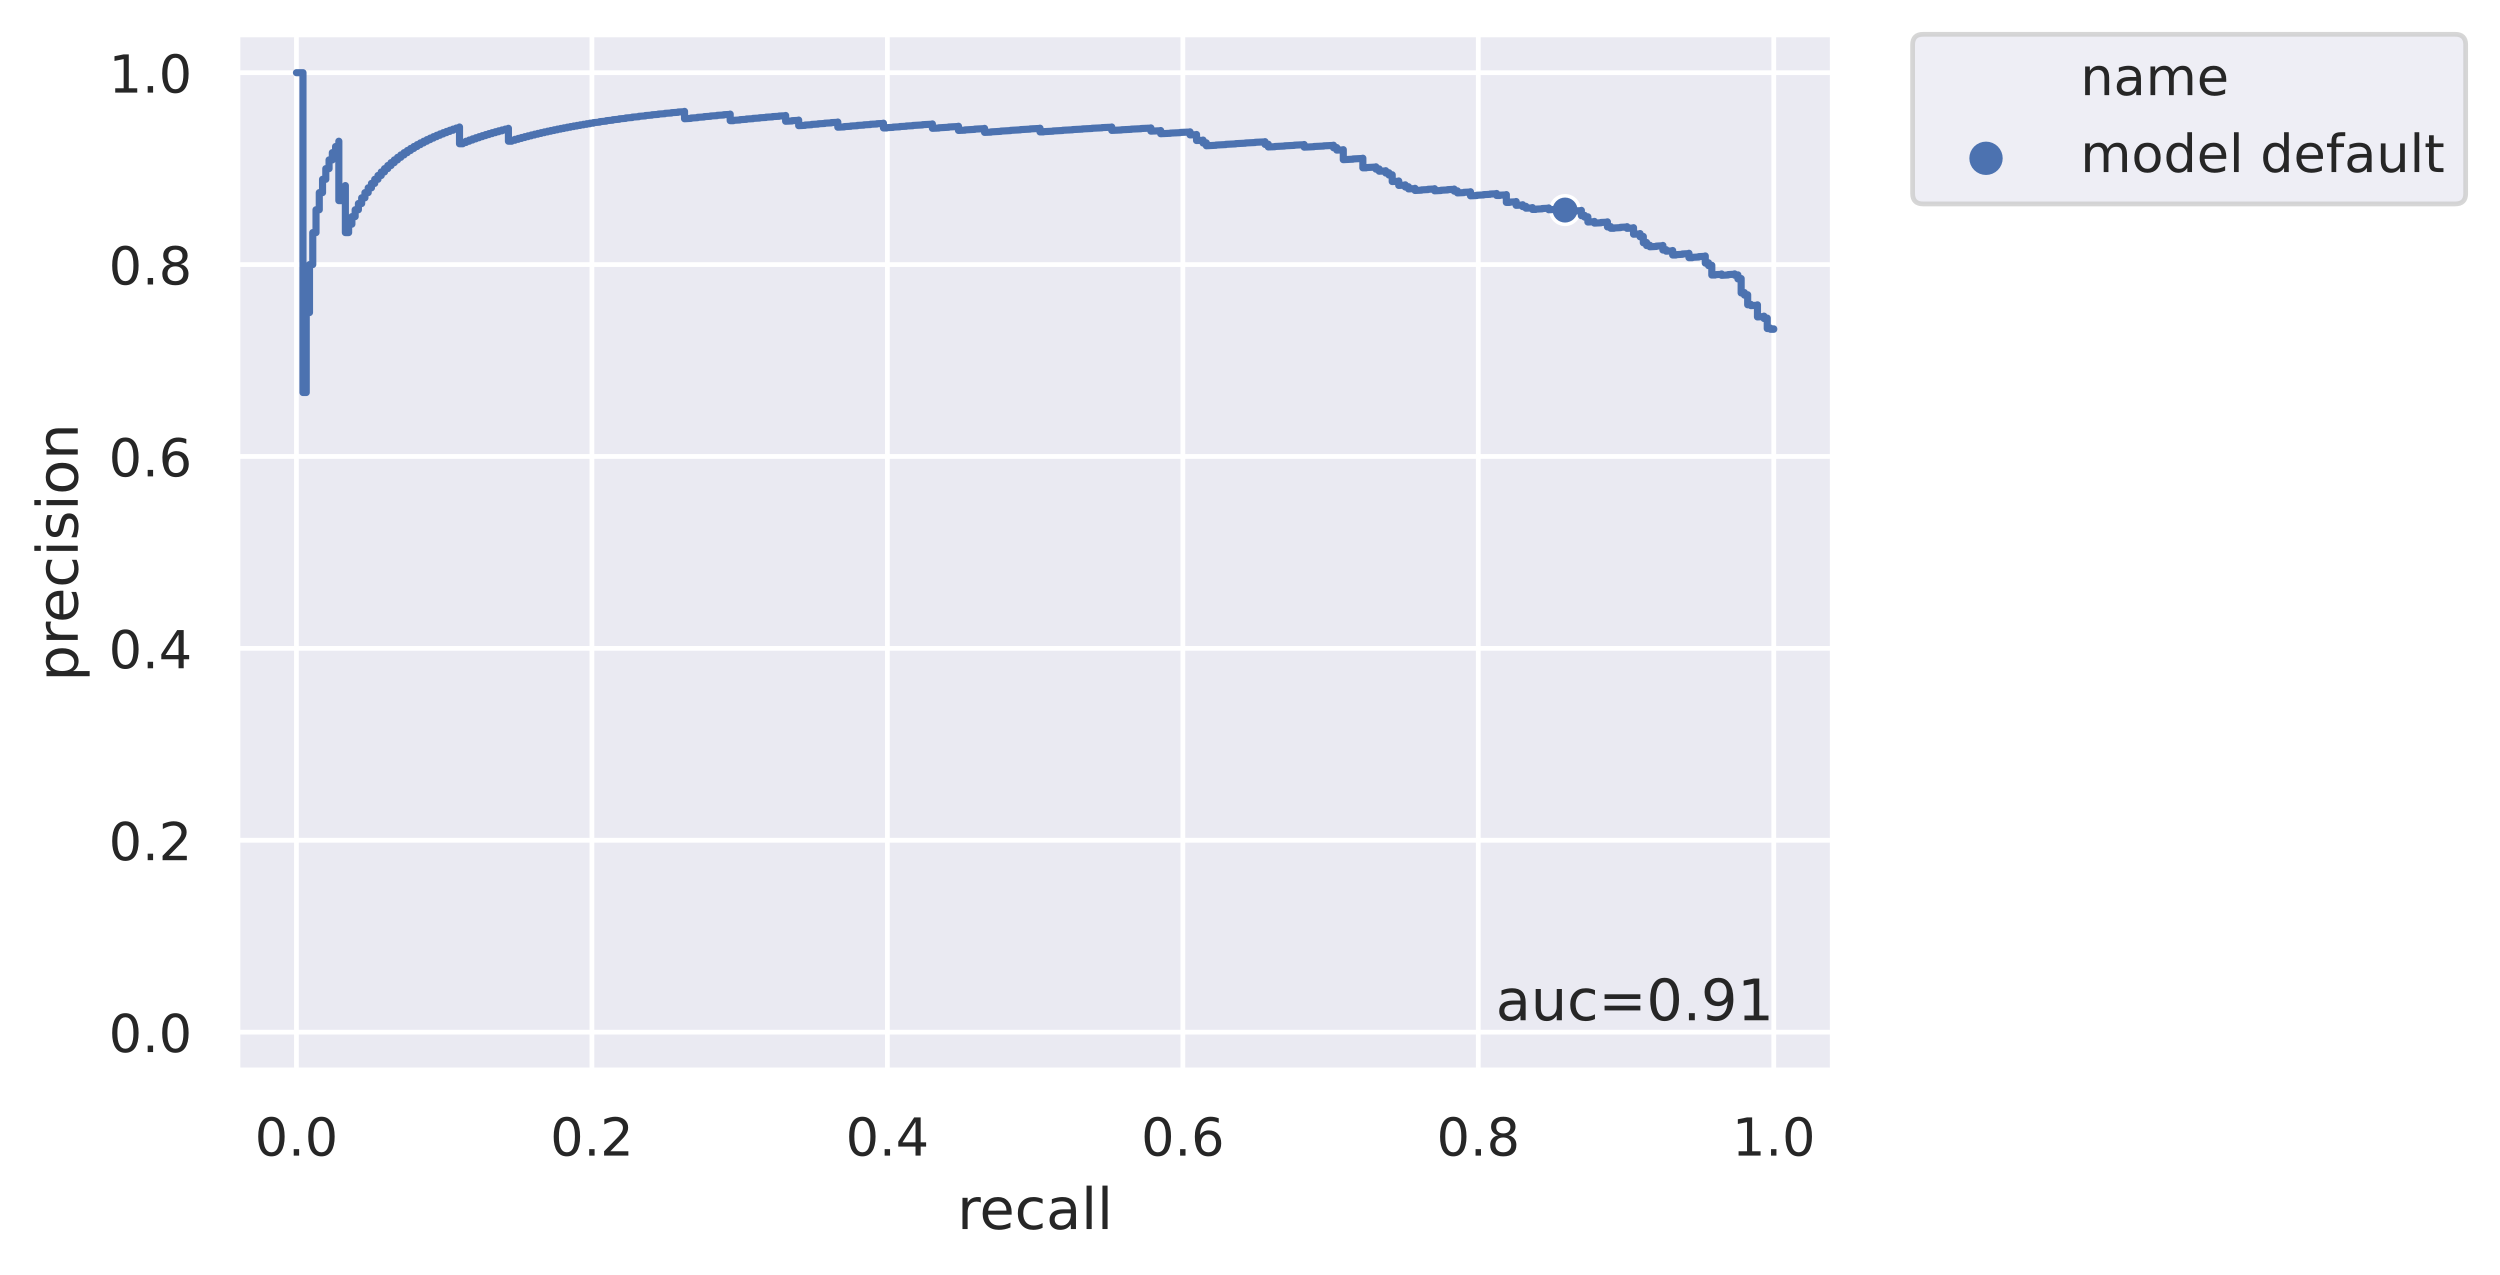 <?xml version="1.0" encoding="utf-8" standalone="no"?>
<!DOCTYPE svg PUBLIC "-//W3C//DTD SVG 1.1//EN"
  "http://www.w3.org/Graphics/SVG/1.1/DTD/svg11.dtd">
<!-- Created with matplotlib (https://matplotlib.org/) -->
<svg height="267.6pt" version="1.1" viewBox="0 0 524.601 267.6" width="524.601pt" xmlns="http://www.w3.org/2000/svg" xmlns:xlink="http://www.w3.org/1999/xlink">
 <defs>
  <style type="text/css">
*{stroke-linecap:butt;stroke-linejoin:round;}
  </style>
 </defs>
 <g id="figure_1">
  <g id="patch_1">
   <path d="M 0 267.6 
L 524.601 267.6 
L 524.601 0 
L 0 0 
z
" style="fill:#ffffff;"/>
  </g>
  <g id="axes_1">
   <g id="patch_2">
    <path d="M 49.807 224.64 
L 384.607 224.64 
L 384.607 7.2 
L 49.807 7.2 
z
" style="fill:#eaeaf2;"/>
   </g>
   <g id="matplotlib.axis_1">
    <g id="xtick_1">
     <g id="line2d_1">
      <path clip-path="url(#p63bfb4f667)" d="M 62.207 224.64 
L 62.207 7.2 
" style="fill:none;stroke:#ffffff;stroke-linecap:round;"/>
     </g>
     <g id="text_1">
      <!-- 0.0 -->
      <defs>
       <path d="M 31.781 66.406 
Q 24.172 66.406 20.328 58.906 
Q 16.5 51.422 16.5 36.375 
Q 16.5 21.391 20.328 13.891 
Q 24.172 6.391 31.781 6.391 
Q 39.453 6.391 43.281 13.891 
Q 47.125 21.391 47.125 36.375 
Q 47.125 51.422 43.281 58.906 
Q 39.453 66.406 31.781 66.406 
z
M 31.781 74.219 
Q 44.047 74.219 50.516 64.516 
Q 56.984 54.828 56.984 36.375 
Q 56.984 17.969 50.516 8.266 
Q 44.047 -1.422 31.781 -1.422 
Q 19.531 -1.422 13.062 8.266 
Q 6.594 17.969 6.594 36.375 
Q 6.594 54.828 13.062 64.516 
Q 19.531 74.219 31.781 74.219 
z
" id="DejaVuSans-48"/>
       <path d="M 10.688 12.406 
L 21 12.406 
L 21 0 
L 10.688 0 
z
" id="DejaVuSans-46"/>
      </defs>
      <g style="fill:#262626;" transform="translate(53.46 242.498)scale(0.11 -0.11)">
       <use xlink:href="#DejaVuSans-48"/>
       <use x="63.623" xlink:href="#DejaVuSans-46"/>
       <use x="95.41" xlink:href="#DejaVuSans-48"/>
      </g>
     </g>
    </g>
    <g id="xtick_2">
     <g id="line2d_2">
      <path clip-path="url(#p63bfb4f667)" d="M 124.207 224.64 
L 124.207 7.2 
" style="fill:none;stroke:#ffffff;stroke-linecap:round;"/>
     </g>
     <g id="text_2">
      <!-- 0.2 -->
      <defs>
       <path d="M 19.188 8.297 
L 53.609 8.297 
L 53.609 0 
L 7.328 0 
L 7.328 8.297 
Q 12.938 14.109 22.625 23.891 
Q 32.328 33.688 34.812 36.531 
Q 39.547 41.844 41.422 45.531 
Q 43.312 49.219 43.312 52.781 
Q 43.312 58.594 39.234 62.25 
Q 35.156 65.922 28.609 65.922 
Q 23.969 65.922 18.812 64.312 
Q 13.672 62.703 7.812 59.422 
L 7.812 69.391 
Q 13.766 71.781 18.938 73 
Q 24.125 74.219 28.422 74.219 
Q 39.75 74.219 46.484 68.547 
Q 53.219 62.891 53.219 53.422 
Q 53.219 48.922 51.531 44.891 
Q 49.859 40.875 45.406 35.406 
Q 44.188 33.984 37.641 27.219 
Q 31.109 20.453 19.188 8.297 
z
" id="DejaVuSans-50"/>
      </defs>
      <g style="fill:#262626;" transform="translate(115.46 242.498)scale(0.11 -0.11)">
       <use xlink:href="#DejaVuSans-48"/>
       <use x="63.623" xlink:href="#DejaVuSans-46"/>
       <use x="95.41" xlink:href="#DejaVuSans-50"/>
      </g>
     </g>
    </g>
    <g id="xtick_3">
     <g id="line2d_3">
      <path clip-path="url(#p63bfb4f667)" d="M 186.207 224.64 
L 186.207 7.2 
" style="fill:none;stroke:#ffffff;stroke-linecap:round;"/>
     </g>
     <g id="text_3">
      <!-- 0.4 -->
      <defs>
       <path d="M 37.797 64.312 
L 12.891 25.391 
L 37.797 25.391 
z
M 35.203 72.906 
L 47.609 72.906 
L 47.609 25.391 
L 58.016 25.391 
L 58.016 17.188 
L 47.609 17.188 
L 47.609 0 
L 37.797 0 
L 37.797 17.188 
L 4.891 17.188 
L 4.891 26.703 
z
" id="DejaVuSans-52"/>
      </defs>
      <g style="fill:#262626;" transform="translate(177.46 242.498)scale(0.11 -0.11)">
       <use xlink:href="#DejaVuSans-48"/>
       <use x="63.623" xlink:href="#DejaVuSans-46"/>
       <use x="95.41" xlink:href="#DejaVuSans-52"/>
      </g>
     </g>
    </g>
    <g id="xtick_4">
     <g id="line2d_4">
      <path clip-path="url(#p63bfb4f667)" d="M 248.207 224.64 
L 248.207 7.2 
" style="fill:none;stroke:#ffffff;stroke-linecap:round;"/>
     </g>
     <g id="text_4">
      <!-- 0.6 -->
      <defs>
       <path d="M 33.016 40.375 
Q 26.375 40.375 22.484 35.828 
Q 18.609 31.297 18.609 23.391 
Q 18.609 15.531 22.484 10.953 
Q 26.375 6.391 33.016 6.391 
Q 39.656 6.391 43.531 10.953 
Q 47.406 15.531 47.406 23.391 
Q 47.406 31.297 43.531 35.828 
Q 39.656 40.375 33.016 40.375 
z
M 52.594 71.297 
L 52.594 62.312 
Q 48.875 64.062 45.094 64.984 
Q 41.312 65.922 37.594 65.922 
Q 27.828 65.922 22.672 59.328 
Q 17.531 52.734 16.797 39.406 
Q 19.672 43.656 24.016 45.922 
Q 28.375 48.188 33.594 48.188 
Q 44.578 48.188 50.953 41.516 
Q 57.328 34.859 57.328 23.391 
Q 57.328 12.156 50.688 5.359 
Q 44.047 -1.422 33.016 -1.422 
Q 20.359 -1.422 13.672 8.266 
Q 6.984 17.969 6.984 36.375 
Q 6.984 53.656 15.188 63.938 
Q 23.391 74.219 37.203 74.219 
Q 40.922 74.219 44.703 73.484 
Q 48.484 72.75 52.594 71.297 
z
" id="DejaVuSans-54"/>
      </defs>
      <g style="fill:#262626;" transform="translate(239.46 242.498)scale(0.11 -0.11)">
       <use xlink:href="#DejaVuSans-48"/>
       <use x="63.623" xlink:href="#DejaVuSans-46"/>
       <use x="95.41" xlink:href="#DejaVuSans-54"/>
      </g>
     </g>
    </g>
    <g id="xtick_5">
     <g id="line2d_5">
      <path clip-path="url(#p63bfb4f667)" d="M 310.207 224.64 
L 310.207 7.2 
" style="fill:none;stroke:#ffffff;stroke-linecap:round;"/>
     </g>
     <g id="text_5">
      <!-- 0.8 -->
      <defs>
       <path d="M 31.781 34.625 
Q 24.75 34.625 20.719 30.859 
Q 16.703 27.094 16.703 20.516 
Q 16.703 13.922 20.719 10.156 
Q 24.75 6.391 31.781 6.391 
Q 38.812 6.391 42.859 10.172 
Q 46.922 13.969 46.922 20.516 
Q 46.922 27.094 42.891 30.859 
Q 38.875 34.625 31.781 34.625 
z
M 21.922 38.812 
Q 15.578 40.375 12.031 44.719 
Q 8.5 49.078 8.5 55.328 
Q 8.5 64.062 14.719 69.141 
Q 20.953 74.219 31.781 74.219 
Q 42.672 74.219 48.875 69.141 
Q 55.078 64.062 55.078 55.328 
Q 55.078 49.078 51.531 44.719 
Q 48 40.375 41.703 38.812 
Q 48.828 37.156 52.797 32.312 
Q 56.781 27.484 56.781 20.516 
Q 56.781 9.906 50.312 4.234 
Q 43.844 -1.422 31.781 -1.422 
Q 19.734 -1.422 13.25 4.234 
Q 6.781 9.906 6.781 20.516 
Q 6.781 27.484 10.781 32.312 
Q 14.797 37.156 21.922 38.812 
z
M 18.312 54.391 
Q 18.312 48.734 21.844 45.562 
Q 25.391 42.391 31.781 42.391 
Q 38.141 42.391 41.719 45.562 
Q 45.312 48.734 45.312 54.391 
Q 45.312 60.062 41.719 63.234 
Q 38.141 66.406 31.781 66.406 
Q 25.391 66.406 21.844 63.234 
Q 18.312 60.062 18.312 54.391 
z
" id="DejaVuSans-56"/>
      </defs>
      <g style="fill:#262626;" transform="translate(301.46 242.498)scale(0.11 -0.11)">
       <use xlink:href="#DejaVuSans-48"/>
       <use x="63.623" xlink:href="#DejaVuSans-46"/>
       <use x="95.41" xlink:href="#DejaVuSans-56"/>
      </g>
     </g>
    </g>
    <g id="xtick_6">
     <g id="line2d_6">
      <path clip-path="url(#p63bfb4f667)" d="M 372.207 224.64 
L 372.207 7.2 
" style="fill:none;stroke:#ffffff;stroke-linecap:round;"/>
     </g>
     <g id="text_6">
      <!-- 1.0 -->
      <defs>
       <path d="M 12.406 8.297 
L 28.516 8.297 
L 28.516 63.922 
L 10.984 60.406 
L 10.984 69.391 
L 28.422 72.906 
L 38.281 72.906 
L 38.281 8.297 
L 54.391 8.297 
L 54.391 0 
L 12.406 0 
z
" id="DejaVuSans-49"/>
      </defs>
      <g style="fill:#262626;" transform="translate(363.46 242.498)scale(0.11 -0.11)">
       <use xlink:href="#DejaVuSans-49"/>
       <use x="63.623" xlink:href="#DejaVuSans-46"/>
       <use x="95.41" xlink:href="#DejaVuSans-48"/>
      </g>
     </g>
    </g>
    <g id="text_7">
     <!-- recall -->
     <defs>
      <path d="M 41.109 46.297 
Q 39.594 47.172 37.812 47.578 
Q 36.031 48 33.891 48 
Q 26.266 48 22.188 43.047 
Q 18.109 38.094 18.109 28.812 
L 18.109 0 
L 9.078 0 
L 9.078 54.688 
L 18.109 54.688 
L 18.109 46.188 
Q 20.953 51.172 25.484 53.578 
Q 30.031 56 36.531 56 
Q 37.453 56 38.578 55.875 
Q 39.703 55.766 41.062 55.516 
z
" id="DejaVuSans-114"/>
      <path d="M 56.203 29.594 
L 56.203 25.203 
L 14.891 25.203 
Q 15.484 15.922 20.484 11.062 
Q 25.484 6.203 34.422 6.203 
Q 39.594 6.203 44.453 7.469 
Q 49.312 8.734 54.109 11.281 
L 54.109 2.781 
Q 49.266 0.734 44.188 -0.344 
Q 39.109 -1.422 33.891 -1.422 
Q 20.797 -1.422 13.156 6.188 
Q 5.516 13.812 5.516 26.812 
Q 5.516 40.234 12.766 48.109 
Q 20.016 56 32.328 56 
Q 43.359 56 49.781 48.891 
Q 56.203 41.797 56.203 29.594 
z
M 47.219 32.234 
Q 47.125 39.594 43.094 43.984 
Q 39.062 48.391 32.422 48.391 
Q 24.906 48.391 20.391 44.141 
Q 15.875 39.891 15.188 32.172 
z
" id="DejaVuSans-101"/>
      <path d="M 48.781 52.594 
L 48.781 44.188 
Q 44.969 46.297 41.141 47.344 
Q 37.312 48.391 33.406 48.391 
Q 24.656 48.391 19.812 42.844 
Q 14.984 37.312 14.984 27.297 
Q 14.984 17.281 19.812 11.734 
Q 24.656 6.203 33.406 6.203 
Q 37.312 6.203 41.141 7.25 
Q 44.969 8.297 48.781 10.406 
L 48.781 2.094 
Q 45.016 0.344 40.984 -0.531 
Q 36.969 -1.422 32.422 -1.422 
Q 20.062 -1.422 12.781 6.344 
Q 5.516 14.109 5.516 27.297 
Q 5.516 40.672 12.859 48.328 
Q 20.219 56 33.016 56 
Q 37.156 56 41.109 55.141 
Q 45.062 54.297 48.781 52.594 
z
" id="DejaVuSans-99"/>
      <path d="M 34.281 27.484 
Q 23.391 27.484 19.188 25 
Q 14.984 22.516 14.984 16.5 
Q 14.984 11.719 18.141 8.906 
Q 21.297 6.109 26.703 6.109 
Q 34.188 6.109 38.703 11.406 
Q 43.219 16.703 43.219 25.484 
L 43.219 27.484 
z
M 52.203 31.203 
L 52.203 0 
L 43.219 0 
L 43.219 8.297 
Q 40.141 3.328 35.547 0.953 
Q 30.953 -1.422 24.312 -1.422 
Q 15.922 -1.422 10.953 3.297 
Q 6 8.016 6 15.922 
Q 6 25.141 12.172 29.828 
Q 18.359 34.516 30.609 34.516 
L 43.219 34.516 
L 43.219 35.406 
Q 43.219 41.609 39.141 45 
Q 35.062 48.391 27.688 48.391 
Q 23 48.391 18.547 47.266 
Q 14.109 46.141 10.016 43.891 
L 10.016 52.203 
Q 14.938 54.109 19.578 55.047 
Q 24.219 56 28.609 56 
Q 40.484 56 46.344 49.844 
Q 52.203 43.703 52.203 31.203 
z
" id="DejaVuSans-97"/>
      <path d="M 9.422 75.984 
L 18.406 75.984 
L 18.406 0 
L 9.422 0 
z
" id="DejaVuSans-108"/>
     </defs>
     <g style="fill:#262626;" transform="translate(200.874 257.904)scale(0.12 -0.12)">
      <use xlink:href="#DejaVuSans-114"/>
      <use x="38.863" xlink:href="#DejaVuSans-101"/>
      <use x="100.387" xlink:href="#DejaVuSans-99"/>
      <use x="155.367" xlink:href="#DejaVuSans-97"/>
      <use x="216.646" xlink:href="#DejaVuSans-108"/>
      <use x="244.43" xlink:href="#DejaVuSans-108"/>
     </g>
    </g>
   </g>
   <g id="matplotlib.axis_2">
    <g id="ytick_1">
     <g id="line2d_7">
      <path clip-path="url(#p63bfb4f667)" d="M 49.807 216.587 
L 384.607 216.587 
" style="fill:none;stroke:#ffffff;stroke-linecap:round;"/>
     </g>
     <g id="text_8">
      <!-- 0.0 -->
      <g style="fill:#262626;" transform="translate(22.814 220.766)scale(0.11 -0.11)">
       <use xlink:href="#DejaVuSans-48"/>
       <use x="63.623" xlink:href="#DejaVuSans-46"/>
       <use x="95.41" xlink:href="#DejaVuSans-48"/>
      </g>
     </g>
    </g>
    <g id="ytick_2">
     <g id="line2d_8">
      <path clip-path="url(#p63bfb4f667)" d="M 49.807 176.32 
L 384.607 176.32 
" style="fill:none;stroke:#ffffff;stroke-linecap:round;"/>
     </g>
     <g id="text_9">
      <!-- 0.2 -->
      <g style="fill:#262626;" transform="translate(22.814 180.499)scale(0.11 -0.11)">
       <use xlink:href="#DejaVuSans-48"/>
       <use x="63.623" xlink:href="#DejaVuSans-46"/>
       <use x="95.41" xlink:href="#DejaVuSans-50"/>
      </g>
     </g>
    </g>
    <g id="ytick_3">
     <g id="line2d_9">
      <path clip-path="url(#p63bfb4f667)" d="M 49.807 136.053 
L 384.607 136.053 
" style="fill:none;stroke:#ffffff;stroke-linecap:round;"/>
     </g>
     <g id="text_10">
      <!-- 0.4 -->
      <g style="fill:#262626;" transform="translate(22.814 140.232)scale(0.11 -0.11)">
       <use xlink:href="#DejaVuSans-48"/>
       <use x="63.623" xlink:href="#DejaVuSans-46"/>
       <use x="95.41" xlink:href="#DejaVuSans-52"/>
      </g>
     </g>
    </g>
    <g id="ytick_4">
     <g id="line2d_10">
      <path clip-path="url(#p63bfb4f667)" d="M 49.807 95.787 
L 384.607 95.787 
" style="fill:none;stroke:#ffffff;stroke-linecap:round;"/>
     </g>
     <g id="text_11">
      <!-- 0.6 -->
      <g style="fill:#262626;" transform="translate(22.814 99.966)scale(0.11 -0.11)">
       <use xlink:href="#DejaVuSans-48"/>
       <use x="63.623" xlink:href="#DejaVuSans-46"/>
       <use x="95.41" xlink:href="#DejaVuSans-54"/>
      </g>
     </g>
    </g>
    <g id="ytick_5">
     <g id="line2d_11">
      <path clip-path="url(#p63bfb4f667)" d="M 49.807 55.52 
L 384.607 55.52 
" style="fill:none;stroke:#ffffff;stroke-linecap:round;"/>
     </g>
     <g id="text_12">
      <!-- 0.8 -->
      <g style="fill:#262626;" transform="translate(22.814 59.699)scale(0.11 -0.11)">
       <use xlink:href="#DejaVuSans-48"/>
       <use x="63.623" xlink:href="#DejaVuSans-46"/>
       <use x="95.41" xlink:href="#DejaVuSans-56"/>
      </g>
     </g>
    </g>
    <g id="ytick_6">
     <g id="line2d_12">
      <path clip-path="url(#p63bfb4f667)" d="M 49.807 15.253 
L 384.607 15.253 
" style="fill:none;stroke:#ffffff;stroke-linecap:round;"/>
     </g>
     <g id="text_13">
      <!-- 1.0 -->
      <g style="fill:#262626;" transform="translate(22.814 19.432)scale(0.11 -0.11)">
       <use xlink:href="#DejaVuSans-49"/>
       <use x="63.623" xlink:href="#DejaVuSans-46"/>
       <use x="95.41" xlink:href="#DejaVuSans-48"/>
      </g>
     </g>
    </g>
    <g id="text_14">
     <!-- precision -->
     <defs>
      <path d="M 18.109 8.203 
L 18.109 -20.797 
L 9.078 -20.797 
L 9.078 54.688 
L 18.109 54.688 
L 18.109 46.391 
Q 20.953 51.266 25.266 53.625 
Q 29.594 56 35.594 56 
Q 45.562 56 51.781 48.094 
Q 58.016 40.188 58.016 27.297 
Q 58.016 14.406 51.781 6.484 
Q 45.562 -1.422 35.594 -1.422 
Q 29.594 -1.422 25.266 0.953 
Q 20.953 3.328 18.109 8.203 
z
M 48.688 27.297 
Q 48.688 37.203 44.609 42.844 
Q 40.531 48.484 33.406 48.484 
Q 26.266 48.484 22.188 42.844 
Q 18.109 37.203 18.109 27.297 
Q 18.109 17.391 22.188 11.75 
Q 26.266 6.109 33.406 6.109 
Q 40.531 6.109 44.609 11.75 
Q 48.688 17.391 48.688 27.297 
z
" id="DejaVuSans-112"/>
      <path d="M 9.422 54.688 
L 18.406 54.688 
L 18.406 0 
L 9.422 0 
z
M 9.422 75.984 
L 18.406 75.984 
L 18.406 64.594 
L 9.422 64.594 
z
" id="DejaVuSans-105"/>
      <path d="M 44.281 53.078 
L 44.281 44.578 
Q 40.484 46.531 36.375 47.5 
Q 32.281 48.484 27.875 48.484 
Q 21.188 48.484 17.844 46.438 
Q 14.5 44.391 14.5 40.281 
Q 14.5 37.156 16.891 35.375 
Q 19.281 33.594 26.516 31.984 
L 29.594 31.297 
Q 39.156 29.25 43.188 25.516 
Q 47.219 21.781 47.219 15.094 
Q 47.219 7.469 41.188 3.016 
Q 35.156 -1.422 24.609 -1.422 
Q 20.219 -1.422 15.453 -0.562 
Q 10.688 0.297 5.422 2 
L 5.422 11.281 
Q 10.406 8.688 15.234 7.391 
Q 20.062 6.109 24.812 6.109 
Q 31.156 6.109 34.562 8.281 
Q 37.984 10.453 37.984 14.406 
Q 37.984 18.062 35.516 20.016 
Q 33.062 21.969 24.703 23.781 
L 21.578 24.516 
Q 13.234 26.266 9.516 29.906 
Q 5.812 33.547 5.812 39.891 
Q 5.812 47.609 11.281 51.797 
Q 16.75 56 26.812 56 
Q 31.781 56 36.172 55.266 
Q 40.578 54.547 44.281 53.078 
z
" id="DejaVuSans-115"/>
      <path d="M 30.609 48.391 
Q 23.391 48.391 19.188 42.75 
Q 14.984 37.109 14.984 27.297 
Q 14.984 17.484 19.156 11.844 
Q 23.344 6.203 30.609 6.203 
Q 37.797 6.203 41.984 11.859 
Q 46.188 17.531 46.188 27.297 
Q 46.188 37.016 41.984 42.703 
Q 37.797 48.391 30.609 48.391 
z
M 30.609 56 
Q 42.328 56 49.016 48.375 
Q 55.719 40.766 55.719 27.297 
Q 55.719 13.875 49.016 6.219 
Q 42.328 -1.422 30.609 -1.422 
Q 18.844 -1.422 12.172 6.219 
Q 5.516 13.875 5.516 27.297 
Q 5.516 40.766 12.172 48.375 
Q 18.844 56 30.609 56 
z
" id="DejaVuSans-111"/>
      <path d="M 54.891 33.016 
L 54.891 0 
L 45.906 0 
L 45.906 32.719 
Q 45.906 40.484 42.875 44.328 
Q 39.844 48.188 33.797 48.188 
Q 26.516 48.188 22.312 43.547 
Q 18.109 38.922 18.109 30.906 
L 18.109 0 
L 9.078 0 
L 9.078 54.688 
L 18.109 54.688 
L 18.109 46.188 
Q 21.344 51.125 25.703 53.562 
Q 30.078 56 35.797 56 
Q 45.219 56 50.047 50.172 
Q 54.891 44.344 54.891 33.016 
z
" id="DejaVuSans-110"/>
     </defs>
     <g style="fill:#262626;" transform="translate(16.318 142.985)rotate(-90)scale(0.12 -0.12)">
      <use xlink:href="#DejaVuSans-112"/>
      <use x="63.477" xlink:href="#DejaVuSans-114"/>
      <use x="102.34" xlink:href="#DejaVuSans-101"/>
      <use x="163.863" xlink:href="#DejaVuSans-99"/>
      <use x="218.844" xlink:href="#DejaVuSans-105"/>
      <use x="246.627" xlink:href="#DejaVuSans-115"/>
      <use x="298.727" xlink:href="#DejaVuSans-105"/>
      <use x="326.51" xlink:href="#DejaVuSans-111"/>
      <use x="387.691" xlink:href="#DejaVuSans-110"/>
     </g>
    </g>
   </g>
   <g id="PathCollection_1">
    <defs>
     <path d="M 0 3 
C 0.796 3 1.559 2.684 2.121 2.121 
C 2.684 1.559 3 0.796 3 0 
C 3 -0.796 2.684 -1.559 2.121 -2.121 
C 1.559 -2.684 0.796 -3 0 -3 
C -0.796 -3 -1.559 -2.684 -2.121 -2.121 
C -2.684 -1.559 -3 -0.796 -3 0 
C -3 0.796 -2.684 1.559 -2.121 2.121 
C -1.559 2.684 -0.796 3 0 3 
z
" id="mea7ec03980" style="stroke:#ffffff;stroke-width:0.75;"/>
    </defs>
    <g clip-path="url(#p63bfb4f667)">
     <use style="fill:#4c72b0;stroke:#ffffff;stroke-width:0.75;" x="328.41" xlink:href="#mea7ec03980" y="44.079"/>
    </g>
   </g>
   <g id="PathCollection_2"/>
   <g id="PathCollection_3"/>
   <g id="line2d_13">
    <path clip-path="url(#p63bfb4f667)" d="M 372.207 69.007 
L 372.207 69.094 
L 371.523 69.094 
L 371.523 68.855 
L 371.523 68.942 
L 370.839 68.942 
L 370.839 66.749 
L 370.839 66.835 
L 370.154 66.835 
L 370.154 66.338 
L 370.154 66.423 
L 368.786 66.508 
L 368.786 63.969 
L 368.786 64.051 
L 367.417 64.134 
L 367.417 63.875 
L 367.417 63.957 
L 366.733 63.957 
L 366.733 61.849 
L 366.733 61.929 
L 366.048 61.929 
L 366.048 61.392 
L 366.048 61.472 
L 365.364 61.472 
L 365.364 58.447 
L 365.364 58.524 
L 364.68 58.524 
L 364.68 57.677 
L 364.68 57.753 
L 363.995 57.753 
L 363.995 57.468 
L 363.995 57.544 
L 362.627 57.62 
L 362.627 57.697 
L 361.258 57.773 
L 361.258 57.486 
L 361.258 57.563 
L 359.889 57.639 
L 359.889 57.716 
L 359.205 57.716 
L 359.205 55.668 
L 359.205 55.743 
L 358.521 55.743 
L 358.521 55.147 
L 358.521 55.221 
L 357.836 55.221 
L 357.836 53.71 
L 357.836 53.782 
L 356.468 53.855 
L 356.468 53.928 
L 355.099 54.001 
L 355.099 54.074 
L 354.415 54.074 
L 354.415 53.147 
L 354.415 53.219 
L 353.046 53.292 
L 353.046 53.364 
L 351.677 53.437 
L 351.677 53.511 
L 350.993 53.511 
L 350.993 52.566 
L 350.993 52.638 
L 349.624 52.711 
L 349.624 52.392 
L 349.624 52.465 
L 348.94 52.465 
L 348.94 51.501 
L 348.94 51.572 
L 347.571 51.644 
L 347.571 51.715 
L 346.203 51.787 
L 346.203 51.462 
L 346.203 51.533 
L 345.518 51.533 
L 345.518 50.877 
L 345.518 50.948 
L 344.834 50.948 
L 344.834 49.617 
L 344.834 49.687 
L 344.15 49.687 
L 344.15 49.012 
L 344.15 49.081 
L 342.781 49.149 
L 342.781 47.78 
L 342.781 47.846 
L 341.412 47.913 
L 341.412 47.566 
L 341.412 47.633 
L 340.044 47.7 
L 340.044 47.767 
L 338.675 47.834 
L 338.675 47.902 
L 337.991 47.902 
L 337.991 47.551 
L 337.991 47.618 
L 337.307 47.618 
L 337.307 46.553 
L 337.307 46.619 
L 335.938 46.685 
L 335.938 46.752 
L 334.569 46.818 
L 334.569 46.458 
L 334.569 46.524 
L 333.201 46.591 
L 333.201 45.497 
L 333.201 45.562 
L 332.516 45.562 
L 332.516 45.193 
L 332.516 45.258 
L 331.832 45.258 
L 331.832 44.14 
L 331.832 44.203 
L 330.463 44.266 
L 330.463 44.33 
L 329.095 44.394 
L 329.095 44.458 
L 328.41 44.458 
L 328.41 44.079 
L 328.41 44.142 
L 327.726 44.142 
L 327.726 43.761 
L 327.726 43.824 
L 326.357 43.887 
L 326.357 43.951 
L 324.989 44.015 
L 324.989 43.629 
L 324.989 43.693 
L 323.62 43.757 
L 323.62 43.821 
L 322.251 43.885 
L 322.251 43.95 
L 321.567 43.95 
L 321.567 43.559 
L 321.567 43.623 
L 320.198 43.688 
L 320.198 43.293 
L 320.198 43.357 
L 319.514 43.357 
L 319.514 42.96 
L 319.514 43.023 
L 318.145 43.087 
L 318.145 42.284 
L 318.145 42.347 
L 316.777 42.41 
L 316.777 42.473 
L 316.092 42.473 
L 316.092 40.835 
L 316.092 40.895 
L 314.724 40.955 
L 314.724 41.016 
L 314.039 41.016 
L 314.039 40.599 
L 314.039 40.66 
L 312.671 40.72 
L 312.671 40.781 
L 311.302 40.842 
L 311.302 40.904 
L 309.933 40.966 
L 309.933 41.028 
L 308.565 41.09 
L 308.565 40.236 
L 308.565 40.297 
L 307.196 40.358 
L 307.196 40.42 
L 305.827 40.482 
L 305.827 40.048 
L 305.827 40.109 
L 305.143 40.109 
L 305.143 39.672 
L 305.143 39.733 
L 303.775 39.794 
L 303.775 39.855 
L 302.406 39.917 
L 302.406 39.978 
L 301.037 40.041 
L 301.037 39.596 
L 301.037 39.657 
L 299.669 39.719 
L 299.669 39.781 
L 298.3 39.844 
L 298.3 39.906 
L 296.931 39.969 
L 296.931 39.517 
L 296.931 39.579 
L 295.563 39.642 
L 295.563 39.184 
L 295.563 39.246 
L 294.878 39.246 
L 294.878 38.786 
L 294.878 38.847 
L 293.51 38.909 
L 293.51 37.976 
L 293.51 38.036 
L 292.141 38.096 
L 292.141 36.672 
L 292.141 36.729 
L 291.457 36.729 
L 291.457 36.248 
L 291.457 36.304 
L 290.772 36.304 
L 290.772 35.82 
L 290.772 35.875 
L 289.404 35.931 
L 289.404 35.441 
L 289.404 35.496 
L 288.719 35.496 
L 288.719 35.003 
L 288.719 35.057 
L 286.666 35.165 
L 286.666 35.22 
L 285.982 35.22 
L 285.982 33.199 
L 285.982 33.25 
L 283.929 33.351 
L 283.929 33.402 
L 281.876 33.505 
L 281.876 31.406 
L 281.876 31.453 
L 280.507 31.499 
L 280.507 30.964 
L 280.507 31.01 
L 279.823 31.01 
L 279.823 30.47 
L 279.823 30.515 
L 277.77 30.604 
L 277.77 30.649 
L 275.717 30.741 
L 275.717 30.786 
L 273.664 30.879 
L 273.664 30.323 
L 273.664 30.368 
L 271.611 30.46 
L 271.611 30.506 
L 269.558 30.599 
L 269.558 30.646 
L 267.505 30.741 
L 267.505 30.788 
L 266.137 30.836 
L 266.137 30.26 
L 266.137 30.306 
L 265.452 30.306 
L 265.452 29.724 
L 265.452 29.77 
L 263.399 29.861 
L 263.399 29.907 
L 261.346 30.001 
L 261.346 30.048 
L 259.293 30.143 
L 259.293 30.191 
L 257.24 30.288 
L 257.24 30.337 
L 255.187 30.436 
L 255.187 30.486 
L 253.134 30.587 
L 253.134 29.969 
L 253.134 30.018 
L 252.45 30.018 
L 252.45 29.394 
L 252.45 29.441 
L 251.081 29.489 
L 251.081 28.221 
L 251.081 28.265 
L 249.713 28.309 
L 249.713 27.664 
L 249.713 27.707 
L 247.66 27.793 
L 247.66 27.837 
L 245.607 27.925 
L 245.607 27.969 
L 243.554 28.059 
L 243.554 27.39 
L 243.554 27.434 
L 241.501 27.521 
L 241.501 26.841 
L 241.501 26.883 
L 239.448 26.967 
L 239.448 27.01 
L 237.395 27.096 
L 237.395 27.14 
L 235.342 27.229 
L 235.342 27.273 
L 233.289 27.364 
L 233.289 26.65 
L 233.289 26.693 
L 231.236 26.78 
L 231.236 26.824 
L 229.183 26.914 
L 229.183 26.959 
L 227.13 27.05 
L 227.13 27.096 
L 225.077 27.19 
L 225.077 27.237 
L 223.024 27.333 
L 223.024 27.382 
L 220.971 27.48 
L 220.971 27.53 
L 218.918 27.63 
L 218.918 27.681 
L 218.234 27.681 
L 218.234 26.901 
L 218.234 26.949 
L 216.181 27.047 
L 216.181 27.096 
L 214.128 27.197 
L 214.128 27.248 
L 212.075 27.351 
L 212.075 27.403 
L 210.022 27.508 
L 210.022 27.562 
L 207.969 27.67 
L 207.969 27.725 
L 206.6 27.781 
L 206.6 26.938 
L 206.6 26.99 
L 204.547 27.096 
L 204.547 27.15 
L 202.494 27.259 
L 202.494 27.315 
L 201.126 27.371 
L 201.126 26.491 
L 201.126 26.543 
L 199.073 26.65 
L 199.073 26.704 
L 197.02 26.813 
L 197.02 26.869 
L 195.651 26.925 
L 195.651 26.004 
L 195.651 26.057 
L 193.598 26.163 
L 193.598 26.217 
L 191.545 26.327 
L 191.545 26.382 
L 190.176 26.439 
L 190.176 26.495 
L 188.808 26.553 
L 188.808 26.611 
L 187.439 26.669 
L 187.439 26.728 
L 186.07 26.788 
L 186.07 26.848 
L 185.386 26.848 
L 185.386 25.85 
L 185.386 25.906 
L 184.017 25.963 
L 184.017 26.02 
L 182.649 26.078 
L 182.649 26.136 
L 181.28 26.195 
L 181.28 26.255 
L 179.911 26.316 
L 179.911 26.377 
L 178.543 26.439 
L 178.543 26.501 
L 177.174 26.564 
L 177.174 26.628 
L 175.805 26.693 
L 175.805 25.608 
L 175.805 25.667 
L 174.437 25.727 
L 174.437 25.788 
L 173.068 25.85 
L 173.068 25.912 
L 171.699 25.975 
L 171.699 26.039 
L 170.331 26.104 
L 170.331 26.169 
L 168.962 26.235 
L 168.962 26.302 
L 167.594 26.37 
L 167.594 25.196 
L 167.594 25.257 
L 166.225 25.32 
L 166.225 25.383 
L 164.856 25.447 
L 164.856 24.23 
L 164.856 24.288 
L 163.488 24.346 
L 163.488 24.405 
L 162.119 24.465 
L 162.119 24.525 
L 160.75 24.587 
L 160.75 24.649 
L 159.382 24.712 
L 159.382 24.776 
L 158.013 24.841 
L 158.013 24.906 
L 156.644 24.973 
L 156.644 25.04 
L 155.276 25.109 
L 155.276 25.178 
L 153.907 25.249 
L 153.907 25.32 
L 153.223 25.32 
L 153.223 23.944 
L 153.223 24.007 
L 151.854 24.071 
L 151.854 24.136 
L 150.485 24.201 
L 150.485 24.268 
L 149.117 24.336 
L 149.117 24.405 
L 147.748 24.475 
L 147.748 24.546 
L 146.379 24.618 
L 146.379 24.691 
L 145.011 24.765 
L 145.011 24.841 
L 143.642 24.917 
L 143.642 23.372 
L 143.642 23.438 
L 142.273 23.505 
L 142.273 23.573 
L 140.905 23.642 
L 140.905 23.713 
L 139.536 23.784 
L 139.536 23.857 
L 138.167 23.931 
L 138.167 24.007 
L 136.799 24.084 
L 136.799 24.162 
L 135.43 24.241 
L 135.43 24.322 
L 134.061 24.405 
L 134.061 24.489 
L 132.693 24.574 
L 132.693 24.661 
L 131.324 24.75 
L 131.324 24.841 
L 129.956 24.933 
L 129.956 25.027 
L 128.587 25.123 
L 128.587 25.22 
L 127.218 25.32 
L 127.218 25.422 
L 125.85 25.525 
L 125.85 25.631 
L 124.481 25.739 
L 124.481 25.85 
L 123.797 25.85 
L 123.797 25.963 
L 123.112 25.963 
L 123.112 26.078 
L 122.428 26.078 
L 122.428 26.195 
L 121.744 26.195 
L 121.744 26.316 
L 121.059 26.316 
L 121.059 26.439 
L 120.375 26.439 
L 120.375 26.564 
L 119.691 26.564 
L 119.691 26.693 
L 119.006 26.693 
L 119.006 26.824 
L 118.322 26.824 
L 118.322 26.959 
L 117.638 26.959 
L 117.638 27.096 
L 116.953 27.096 
L 116.953 27.237 
L 116.269 27.237 
L 116.269 27.382 
L 115.585 27.382 
L 115.585 27.53 
L 114.9 27.53 
L 114.9 27.681 
L 114.216 27.681 
L 114.216 27.837 
L 113.532 27.837 
L 113.532 27.996 
L 112.847 27.996 
L 112.847 28.159 
L 112.163 28.159 
L 112.163 28.327 
L 111.479 28.327 
L 111.479 28.499 
L 110.794 28.499 
L 110.794 28.676 
L 110.11 28.676 
L 110.11 28.857 
L 109.426 28.857 
L 109.426 29.043 
L 108.741 29.043 
L 108.741 29.235 
L 108.057 29.235 
L 108.057 29.432 
L 107.373 29.432 
L 107.373 29.634 
L 106.688 29.634 
L 106.688 26.925 
L 106.688 27.096 
L 106.004 27.096 
L 106.004 27.273 
L 105.32 27.273 
L 105.32 27.455 
L 104.635 27.455 
L 104.635 27.643 
L 103.951 27.643 
L 103.951 27.837 
L 103.267 27.837 
L 103.267 28.036 
L 102.582 28.036 
L 102.582 28.243 
L 101.898 28.243 
L 101.898 28.456 
L 101.214 28.456 
L 101.214 28.676 
L 100.529 28.676 
L 100.529 28.903 
L 99.845 28.903 
L 99.845 29.138 
L 99.161 29.138 
L 99.161 29.382 
L 98.477 29.382 
L 98.477 29.634 
L 97.792 29.634 
L 97.792 29.896 
L 97.108 29.896 
L 97.108 30.167 
L 96.424 30.167 
L 96.424 26.65 
L 96.424 26.869 
L 95.739 26.869 
L 95.739 27.096 
L 95.055 27.096 
L 95.055 27.333 
L 94.371 27.333 
L 94.371 27.58 
L 93.686 27.58 
L 93.686 27.837 
L 93.002 27.837 
L 93.002 28.104 
L 92.318 28.104 
L 92.318 28.384 
L 91.633 28.384 
L 91.633 28.676 
L 90.949 28.676 
L 90.949 28.981 
L 90.265 28.981 
L 90.265 29.3 
L 89.58 29.3 
L 89.58 29.634 
L 88.896 29.634 
L 88.896 29.985 
L 88.212 29.985 
L 88.212 30.353 
L 87.527 30.353 
L 87.527 30.741 
L 86.843 30.741 
L 86.843 31.148 
L 86.159 31.148 
L 86.159 31.578 
L 85.474 31.578 
L 85.474 32.031 
L 84.79 32.031 
L 84.79 32.51 
L 84.106 32.51 
L 84.106 33.018 
L 83.421 33.018 
L 83.421 33.556 
L 82.737 33.556 
L 82.737 34.128 
L 82.053 34.128 
L 82.053 34.737 
L 81.368 34.737 
L 81.368 35.387 
L 80.684 35.387 
L 80.684 36.081 
L 80 36.081 
L 80 36.825 
L 79.315 36.825 
L 79.315 37.624 
L 78.631 37.624 
L 78.631 38.484 
L 77.947 38.484 
L 77.947 39.413 
L 77.262 39.413 
L 77.262 40.42 
L 76.578 40.42 
L 76.578 41.514 
L 75.894 41.514 
L 75.894 42.708 
L 75.209 42.708 
L 75.209 44.015 
L 74.525 44.015 
L 74.525 45.453 
L 73.841 45.453 
L 73.841 47.043 
L 73.156 47.043 
L 73.156 48.809 
L 72.472 48.809 
L 72.472 38.94 
L 72.472 40.42 
L 71.788 40.42 
L 71.788 42.098 
L 71.103 42.098 
L 71.103 29.634 
L 71.103 30.741 
L 70.419 30.741 
L 70.419 32.031 
L 69.735 32.031 
L 69.735 33.556 
L 69.05 33.556 
L 69.05 35.387 
L 68.366 35.387 
L 68.366 37.624 
L 67.682 37.624 
L 67.682 40.42 
L 66.997 40.42 
L 66.997 44.015 
L 66.313 44.015 
L 66.313 48.809 
L 65.629 48.809 
L 65.629 55.52 
L 64.944 55.52 
L 64.944 65.587 
L 64.26 65.587 
L 64.26 82.364 
L 63.576 82.364 
L 63.576 15.253 
L 63.576 15.253 
L 62.207 15.253 
L 62.207 15.253 
" style="fill:none;stroke:#4c72b0;stroke-linecap:round;stroke-width:1.5;"/>
   </g>
   <g id="patch_3">
    <path d="M 49.807 224.64 
L 49.807 7.2 
" style="fill:none;stroke:#ffffff;stroke-linecap:square;stroke-linejoin:miter;stroke-width:1.25;"/>
   </g>
   <g id="patch_4">
    <path d="M 384.607 224.64 
L 384.607 7.2 
" style="fill:none;stroke:#ffffff;stroke-linecap:square;stroke-linejoin:miter;stroke-width:1.25;"/>
   </g>
   <g id="patch_5">
    <path d="M 49.807 224.64 
L 384.607 224.64 
" style="fill:none;stroke:#ffffff;stroke-linecap:square;stroke-linejoin:miter;stroke-width:1.25;"/>
   </g>
   <g id="patch_6">
    <path d="M 49.807 7.2 
L 384.607 7.2 
" style="fill:none;stroke:#ffffff;stroke-linecap:square;stroke-linejoin:miter;stroke-width:1.25;"/>
   </g>
   <g id="text_15">
    <!-- auc=0.91 -->
    <defs>
     <path d="M 8.5 21.578 
L 8.5 54.688 
L 17.484 54.688 
L 17.484 21.922 
Q 17.484 14.156 20.5 10.266 
Q 23.531 6.391 29.594 6.391 
Q 36.859 6.391 41.078 11.031 
Q 45.312 15.672 45.312 23.688 
L 45.312 54.688 
L 54.297 54.688 
L 54.297 0 
L 45.312 0 
L 45.312 8.406 
Q 42.047 3.422 37.719 1 
Q 33.406 -1.422 27.688 -1.422 
Q 18.266 -1.422 13.375 4.438 
Q 8.5 10.297 8.5 21.578 
z
M 31.109 56 
z
" id="DejaVuSans-117"/>
     <path d="M 10.594 45.406 
L 73.188 45.406 
L 73.188 37.203 
L 10.594 37.203 
z
M 10.594 25.484 
L 73.188 25.484 
L 73.188 17.188 
L 10.594 17.188 
z
" id="DejaVuSans-61"/>
     <path d="M 10.984 1.516 
L 10.984 10.5 
Q 14.703 8.734 18.5 7.812 
Q 22.312 6.891 25.984 6.891 
Q 35.75 6.891 40.891 13.453 
Q 46.047 20.016 46.781 33.406 
Q 43.953 29.203 39.594 26.953 
Q 35.25 24.703 29.984 24.703 
Q 19.047 24.703 12.672 31.312 
Q 6.297 37.938 6.297 49.422 
Q 6.297 60.641 12.938 67.422 
Q 19.578 74.219 30.609 74.219 
Q 43.266 74.219 49.922 64.516 
Q 56.594 54.828 56.594 36.375 
Q 56.594 19.141 48.406 8.859 
Q 40.234 -1.422 26.422 -1.422 
Q 22.703 -1.422 18.891 -0.688 
Q 15.094 0.047 10.984 1.516 
z
M 30.609 32.422 
Q 37.25 32.422 41.125 36.953 
Q 45.016 41.5 45.016 49.422 
Q 45.016 57.281 41.125 61.844 
Q 37.25 66.406 30.609 66.406 
Q 23.969 66.406 20.094 61.844 
Q 16.219 57.281 16.219 49.422 
Q 16.219 41.5 20.094 36.953 
Q 23.969 32.422 30.609 32.422 
z
" id="DejaVuSans-57"/>
    </defs>
    <g style="fill:#262626;" transform="translate(313.876 214.091)scale(0.12 -0.12)">
     <use xlink:href="#DejaVuSans-97"/>
     <use x="61.279" xlink:href="#DejaVuSans-117"/>
     <use x="124.658" xlink:href="#DejaVuSans-99"/>
     <use x="179.639" xlink:href="#DejaVuSans-61"/>
     <use x="263.428" xlink:href="#DejaVuSans-48"/>
     <use x="327.051" xlink:href="#DejaVuSans-46"/>
     <use x="358.838" xlink:href="#DejaVuSans-57"/>
     <use x="422.461" xlink:href="#DejaVuSans-49"/>
    </g>
   </g>
   <g id="legend_1">
    <g id="patch_7">
     <path d="M 403.547 42.792 
L 515.201 42.792 
Q 517.401 42.792 517.401 40.592 
L 517.401 9.4 
Q 517.401 7.2 515.201 7.2 
L 403.547 7.2 
Q 401.347 7.2 401.347 9.4 
L 401.347 40.592 
Q 401.347 42.792 403.547 42.792 
z
" style="fill:#eaeaf2;opacity:0.8;stroke:#cccccc;stroke-linejoin:miter;"/>
    </g>
    <g id="PathCollection_4">
     <defs>
      <path id="mf8a6efbdc7" style="stroke:#ffffff;stroke-width:1.5;"/>
     </defs>
     <g>
      <use style="fill:#ffffff;stroke:#ffffff;stroke-width:1.5;" x="416.747" xlink:href="#mf8a6efbdc7" y="17.071"/>
     </g>
    </g>
    <g id="text_16">
     <!-- name -->
     <defs>
      <path d="M 52 44.188 
Q 55.375 50.25 60.062 53.125 
Q 64.75 56 71.094 56 
Q 79.641 56 84.281 50.016 
Q 88.922 44.047 88.922 33.016 
L 88.922 0 
L 79.891 0 
L 79.891 32.719 
Q 79.891 40.578 77.094 44.375 
Q 74.312 48.188 68.609 48.188 
Q 61.625 48.188 57.562 43.547 
Q 53.516 38.922 53.516 30.906 
L 53.516 0 
L 44.484 0 
L 44.484 32.719 
Q 44.484 40.625 41.703 44.406 
Q 38.922 48.188 33.109 48.188 
Q 26.219 48.188 22.156 43.531 
Q 18.109 38.875 18.109 30.906 
L 18.109 0 
L 9.078 0 
L 9.078 54.688 
L 18.109 54.688 
L 18.109 46.188 
Q 21.188 51.219 25.484 53.609 
Q 29.781 56 35.688 56 
Q 41.656 56 45.828 52.969 
Q 50 49.953 52 44.188 
z
" id="DejaVuSans-109"/>
     </defs>
     <g style="fill:#262626;" transform="translate(436.547 19.958)scale(0.11 -0.11)">
      <use xlink:href="#DejaVuSans-110"/>
      <use x="63.379" xlink:href="#DejaVuSans-97"/>
      <use x="124.658" xlink:href="#DejaVuSans-109"/>
      <use x="222.07" xlink:href="#DejaVuSans-101"/>
     </g>
    </g>
    <g id="PathCollection_5">
     <defs>
      <path d="M 0 3 
C 0.796 3 1.559 2.684 2.121 2.121 
C 2.684 1.559 3 0.796 3 0 
C 3 -0.796 2.684 -1.559 2.121 -2.121 
C 1.559 -2.684 0.796 -3 0 -3 
C -0.796 -3 -1.559 -2.684 -2.121 -2.121 
C -2.684 -1.559 -3 -0.796 -3 0 
C -3 0.796 -2.684 1.559 -2.121 2.121 
C -1.559 2.684 -0.796 3 0 3 
z
" id="m1b8bbfaa00" style="stroke:#4c72b0;"/>
     </defs>
     <g>
      <use style="fill:#4c72b0;stroke:#4c72b0;" x="416.747" xlink:href="#m1b8bbfaa00" y="33.217"/>
     </g>
    </g>
    <g id="text_17">
     <!-- model default -->
     <defs>
      <path d="M 45.406 46.391 
L 45.406 75.984 
L 54.391 75.984 
L 54.391 0 
L 45.406 0 
L 45.406 8.203 
Q 42.578 3.328 38.25 0.953 
Q 33.938 -1.422 27.875 -1.422 
Q 17.969 -1.422 11.734 6.484 
Q 5.516 14.406 5.516 27.297 
Q 5.516 40.188 11.734 48.094 
Q 17.969 56 27.875 56 
Q 33.938 56 38.25 53.625 
Q 42.578 51.266 45.406 46.391 
z
M 14.797 27.297 
Q 14.797 17.391 18.875 11.75 
Q 22.953 6.109 30.078 6.109 
Q 37.203 6.109 41.297 11.75 
Q 45.406 17.391 45.406 27.297 
Q 45.406 37.203 41.297 42.844 
Q 37.203 48.484 30.078 48.484 
Q 22.953 48.484 18.875 42.844 
Q 14.797 37.203 14.797 27.297 
z
" id="DejaVuSans-100"/>
      <path id="DejaVuSans-32"/>
      <path d="M 37.109 75.984 
L 37.109 68.5 
L 28.516 68.5 
Q 23.688 68.5 21.797 66.547 
Q 19.922 64.594 19.922 59.516 
L 19.922 54.688 
L 34.719 54.688 
L 34.719 47.703 
L 19.922 47.703 
L 19.922 0 
L 10.891 0 
L 10.891 47.703 
L 2.297 47.703 
L 2.297 54.688 
L 10.891 54.688 
L 10.891 58.5 
Q 10.891 67.625 15.141 71.797 
Q 19.391 75.984 28.609 75.984 
z
" id="DejaVuSans-102"/>
      <path d="M 18.312 70.219 
L 18.312 54.688 
L 36.812 54.688 
L 36.812 47.703 
L 18.312 47.703 
L 18.312 18.016 
Q 18.312 11.328 20.141 9.422 
Q 21.969 7.516 27.594 7.516 
L 36.812 7.516 
L 36.812 0 
L 27.594 0 
Q 17.188 0 13.234 3.875 
Q 9.281 7.766 9.281 18.016 
L 9.281 47.703 
L 2.688 47.703 
L 2.688 54.688 
L 9.281 54.688 
L 9.281 70.219 
z
" id="DejaVuSans-116"/>
     </defs>
     <g style="fill:#262626;" transform="translate(436.547 36.104)scale(0.11 -0.11)">
      <use xlink:href="#DejaVuSans-109"/>
      <use x="97.412" xlink:href="#DejaVuSans-111"/>
      <use x="158.594" xlink:href="#DejaVuSans-100"/>
      <use x="222.07" xlink:href="#DejaVuSans-101"/>
      <use x="283.594" xlink:href="#DejaVuSans-108"/>
      <use x="311.377" xlink:href="#DejaVuSans-32"/>
      <use x="343.164" xlink:href="#DejaVuSans-100"/>
      <use x="406.641" xlink:href="#DejaVuSans-101"/>
      <use x="468.164" xlink:href="#DejaVuSans-102"/>
      <use x="503.369" xlink:href="#DejaVuSans-97"/>
      <use x="564.648" xlink:href="#DejaVuSans-117"/>
      <use x="628.027" xlink:href="#DejaVuSans-108"/>
      <use x="655.811" xlink:href="#DejaVuSans-116"/>
     </g>
    </g>
   </g>
  </g>
 </g>
 <defs>
  <clipPath id="p63bfb4f667">
   <rect height="217.44" width="334.8" x="49.807" y="7.2"/>
  </clipPath>
 </defs>
</svg>
